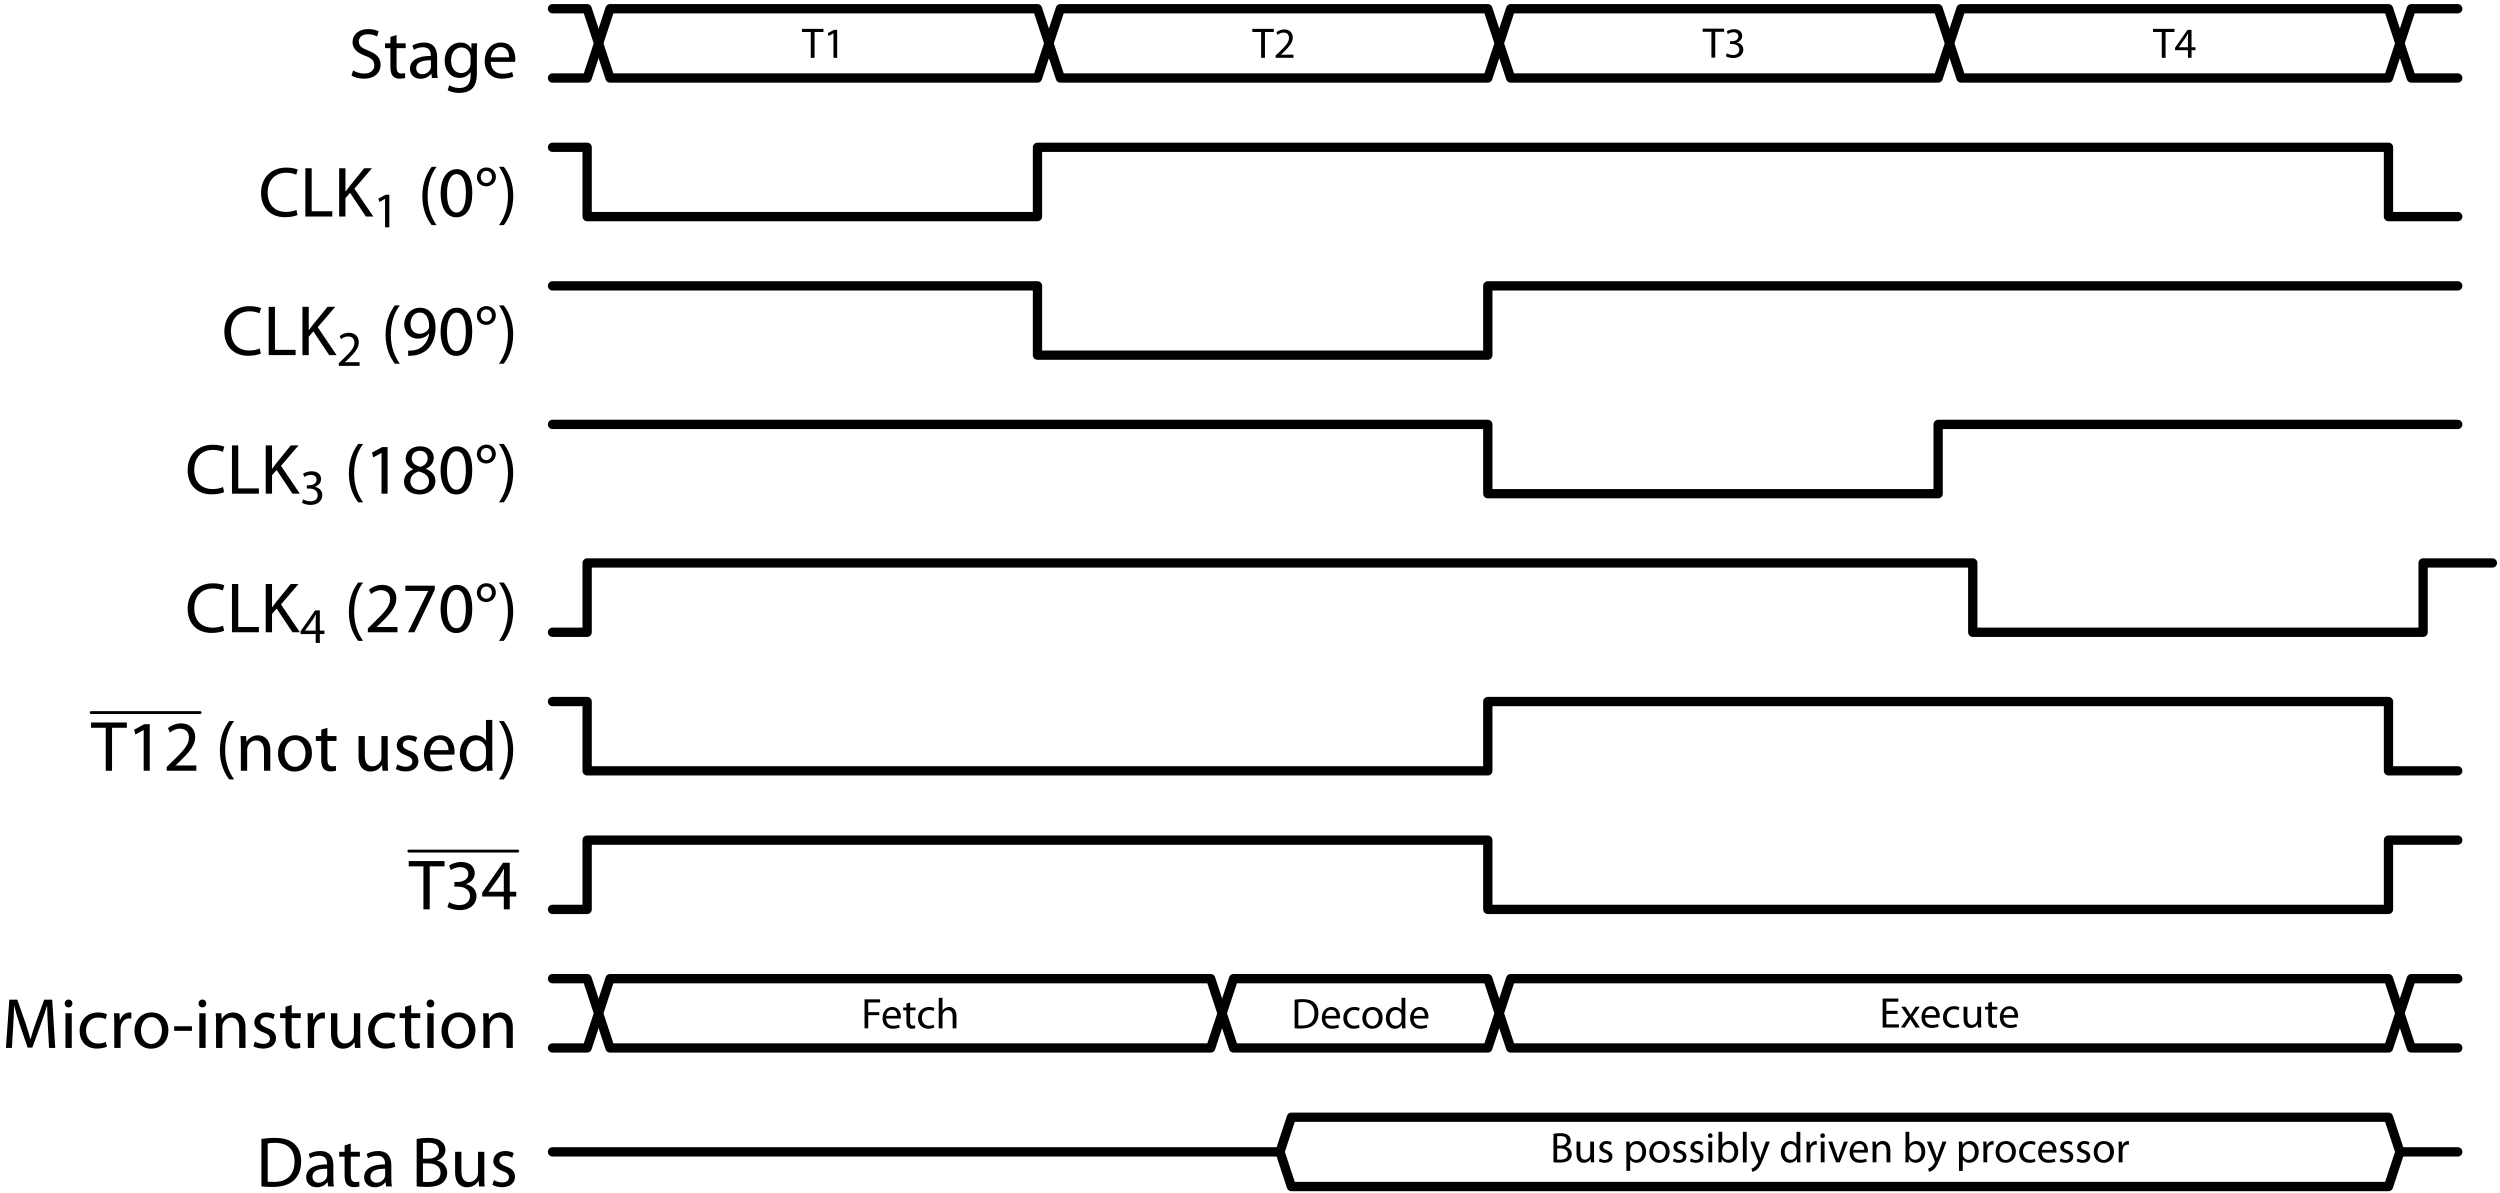 <?xml version="1.0" encoding="UTF-8"?>
<svg xmlns="http://www.w3.org/2000/svg" xmlns:xlink="http://www.w3.org/1999/xlink" width="348pt" height="166pt" viewBox="0 0 348 166" version="1.1">
<defs>
<g>
<symbol overflow="visible" id="glyph0-0">
<path style="stroke:none;" d="M 0 0 L 4.984 0 L 4.984 -6.984 L 0 -6.984 Z M 2.5 -3.938 L 0.797 -6.484 L 4.188 -6.484 Z M 2.797 -3.484 L 4.484 -6.031 L 4.484 -0.953 Z M 0.797 -0.5 L 2.5 -3.047 L 4.188 -0.5 Z M 0.5 -6.031 L 2.188 -3.484 L 0.5 -0.953 Z M 0.5 -6.031 "/>
</symbol>
<symbol overflow="visible" id="glyph0-1">
<path style="stroke:none;" d="M 0.422 -0.344 C 0.781 -0.094 1.484 0.094 2.141 0.094 C 3.719 0.094 4.469 -0.812 4.469 -1.828 C 4.469 -2.828 3.906 -3.359 2.766 -3.812 C 1.844 -4.172 1.438 -4.469 1.438 -5.094 C 1.438 -5.547 1.781 -6.094 2.703 -6.094 C 3.312 -6.094 3.766 -5.906 3.969 -5.781 L 4.203 -6.5 C 3.922 -6.656 3.406 -6.812 2.734 -6.812 C 1.422 -6.812 0.562 -6.047 0.562 -5 C 0.562 -4.062 1.234 -3.484 2.328 -3.094 C 3.234 -2.766 3.594 -2.391 3.594 -1.766 C 3.594 -1.094 3.078 -0.625 2.188 -0.625 C 1.594 -0.625 1.031 -0.812 0.641 -1.062 Z M 0.422 -0.344 "/>
</symbol>
<symbol overflow="visible" id="glyph0-2">
<path style="stroke:none;" d="M 0.922 -5.719 L 0.922 -4.828 L 0.172 -4.828 L 0.172 -4.156 L 0.922 -4.156 L 0.922 -1.531 C 0.922 -0.969 1.031 -0.531 1.266 -0.266 C 1.469 -0.047 1.797 0.094 2.219 0.094 C 2.547 0.094 2.828 0.047 2.984 -0.016 L 2.953 -0.688 C 2.828 -0.641 2.688 -0.625 2.438 -0.625 C 1.953 -0.625 1.781 -0.969 1.781 -1.562 L 1.781 -4.156 L 3.047 -4.156 L 3.047 -4.828 L 1.781 -4.828 L 1.781 -5.984 Z M 0.922 -5.719 "/>
</symbol>
<symbol overflow="visible" id="glyph0-3">
<path style="stroke:none;" d="M 4.125 -2.953 C 4.125 -3.922 3.766 -4.938 2.281 -4.938 C 1.672 -4.938 1.094 -4.766 0.688 -4.516 L 0.891 -3.922 C 1.219 -4.156 1.688 -4.281 2.156 -4.281 C 3.141 -4.297 3.25 -3.562 3.25 -3.172 L 3.25 -3.078 C 1.391 -3.078 0.344 -2.438 0.344 -1.281 C 0.344 -0.578 0.844 0.109 1.828 0.109 C 2.516 0.109 3.047 -0.234 3.297 -0.609 L 3.328 -0.609 L 3.406 0 L 4.203 0 C 4.141 -0.328 4.125 -0.734 4.125 -1.156 Z M 3.266 -1.625 C 3.266 -1.531 3.266 -1.438 3.234 -1.344 C 3.094 -0.938 2.688 -0.531 2.047 -0.531 C 1.609 -0.531 1.219 -0.797 1.219 -1.375 C 1.219 -2.312 2.312 -2.484 3.266 -2.469 Z M 3.266 -1.625 "/>
</symbol>
<symbol overflow="visible" id="glyph0-4">
<path style="stroke:none;" d="M 4.859 -3.516 C 4.859 -4.094 4.859 -4.484 4.891 -4.828 L 4.109 -4.828 L 4.094 -4.094 L 4.062 -4.094 C 3.844 -4.5 3.406 -4.938 2.562 -4.938 C 1.453 -4.938 0.375 -4.016 0.375 -2.375 C 0.375 -1.031 1.234 -0.016 2.438 -0.016 C 3.188 -0.016 3.703 -0.375 3.969 -0.828 L 3.984 -0.828 L 3.984 -0.297 C 3.984 0.922 3.328 1.391 2.438 1.391 C 1.828 1.391 1.328 1.219 1.016 1 L 0.797 1.688 C 1.188 1.938 1.828 2.078 2.406 2.078 C 3.016 2.078 3.688 1.938 4.172 1.5 C 4.625 1.078 4.859 0.406 4.859 -0.703 Z M 3.984 -2.062 C 3.984 -1.906 3.953 -1.734 3.906 -1.594 C 3.734 -1.031 3.234 -0.688 2.688 -0.688 C 1.75 -0.688 1.266 -1.484 1.266 -2.422 C 1.266 -3.547 1.859 -4.25 2.703 -4.25 C 3.344 -4.25 3.766 -3.844 3.922 -3.312 C 3.969 -3.203 3.984 -3.078 3.984 -2.938 Z M 3.984 -2.062 "/>
</symbol>
<symbol overflow="visible" id="glyph0-5">
<path style="stroke:none;" d="M 4.609 -2.25 C 4.625 -2.359 4.641 -2.484 4.641 -2.656 C 4.641 -3.547 4.234 -4.938 2.656 -4.938 C 1.25 -4.938 0.375 -3.781 0.375 -2.328 C 0.375 -0.891 1.281 0.094 2.75 0.094 C 3.516 0.094 4.062 -0.062 4.359 -0.203 L 4.203 -0.844 C 3.891 -0.703 3.5 -0.594 2.875 -0.594 C 2 -0.594 1.25 -1.078 1.219 -2.25 Z M 1.234 -2.875 C 1.312 -3.484 1.688 -4.312 2.578 -4.312 C 3.562 -4.312 3.797 -3.438 3.781 -2.875 Z M 1.234 -2.875 "/>
</symbol>
<symbol overflow="visible" id="glyph0-6">
<path style="stroke:none;" d="M 5.281 -0.922 C 4.922 -0.75 4.391 -0.641 3.844 -0.641 C 2.219 -0.641 1.281 -1.688 1.281 -3.328 C 1.281 -5.078 2.328 -6.094 3.891 -6.094 C 4.453 -6.094 4.922 -5.969 5.25 -5.812 L 5.469 -6.531 C 5.234 -6.641 4.688 -6.812 3.875 -6.812 C 1.781 -6.812 0.359 -5.406 0.359 -3.297 C 0.359 -1.094 1.781 0.094 3.672 0.094 C 4.484 0.094 5.141 -0.062 5.438 -0.219 Z M 5.281 -0.922 "/>
</symbol>
<symbol overflow="visible" id="glyph0-7">
<path style="stroke:none;" d="M 0.75 0 L 4.5 0 L 4.5 -0.734 L 1.625 -0.734 L 1.625 -6.719 L 0.75 -6.719 Z M 0.75 0 "/>
</symbol>
<symbol overflow="visible" id="glyph0-8">
<path style="stroke:none;" d="M 0.75 0 L 1.625 0 L 1.625 -2.562 L 2.266 -3.297 L 4.469 0 L 5.5 0 L 2.875 -3.875 L 5.312 -6.719 L 4.234 -6.719 L 2.188 -4.203 C 2.016 -3.984 1.828 -3.734 1.656 -3.484 L 1.625 -3.484 L 1.625 -6.719 L 0.75 -6.719 Z M 0.75 0 "/>
</symbol>
<symbol overflow="visible" id="glyph0-9">
<path style="stroke:none;" d="M 1.938 -6.922 C 1.312 -6.078 0.641 -4.797 0.641 -2.844 C 0.641 -0.891 1.312 0.375 1.938 1.203 L 2.625 1.203 C 1.922 0.203 1.375 -1.062 1.375 -2.828 C 1.375 -4.641 1.891 -5.938 2.625 -6.922 Z M 1.938 -6.922 "/>
</symbol>
<symbol overflow="visible" id="glyph0-10">
<path style="stroke:none;" d="M 2.516 0.109 C 3.938 0.109 4.766 -1.109 4.766 -3.312 C 4.766 -5.375 3.984 -6.594 2.625 -6.594 C 1.312 -6.594 0.359 -5.406 0.359 -3.219 C 0.375 -1.078 1.25 0.109 2.516 0.109 Z M 2.547 -0.562 C 1.75 -0.562 1.219 -1.578 1.25 -3.266 C 1.25 -4.891 1.766 -5.906 2.562 -5.906 C 3.484 -5.906 3.875 -4.859 3.875 -3.266 C 3.875 -1.609 3.453 -0.562 2.562 -0.562 Z M 2.547 -0.562 "/>
</symbol>
<symbol overflow="visible" id="glyph0-11">
<path style="stroke:none;" d="M 1.609 -6.828 C 0.875 -6.828 0.297 -6.25 0.297 -5.5 C 0.297 -4.797 0.812 -4.203 1.594 -4.203 C 2.281 -4.203 2.938 -4.734 2.938 -5.531 C 2.938 -6.203 2.438 -6.828 1.625 -6.828 Z M 1.609 -6.359 C 2.172 -6.359 2.391 -5.891 2.391 -5.516 C 2.391 -5.031 2.062 -4.672 1.609 -4.672 C 1.156 -4.672 0.828 -5.031 0.828 -5.5 C 0.828 -5.906 1.094 -6.359 1.594 -6.359 Z M 1.609 -6.359 "/>
</symbol>
<symbol overflow="visible" id="glyph0-12">
<path style="stroke:none;" d="M 0.875 1.203 C 1.5 0.359 2.172 -0.906 2.188 -2.859 C 2.188 -4.812 1.5 -6.094 0.875 -6.922 L 0.203 -6.922 C 0.906 -5.922 1.453 -4.656 1.453 -2.859 C 1.453 -1.062 0.891 0.219 0.203 1.203 Z M 0.875 1.203 "/>
</symbol>
<symbol overflow="visible" id="glyph0-13">
<path style="stroke:none;" d="M 0.953 0.094 C 1.156 0.109 1.453 0.094 1.766 0.047 C 2.469 -0.031 3.156 -0.344 3.656 -0.812 C 4.281 -1.438 4.766 -2.438 4.766 -3.859 C 4.766 -5.516 3.953 -6.594 2.625 -6.594 C 1.297 -6.594 0.406 -5.516 0.406 -4.297 C 0.406 -3.188 1.141 -2.297 2.312 -2.297 C 2.969 -2.297 3.484 -2.562 3.844 -3 L 3.875 -3 C 3.766 -2.234 3.453 -1.672 3.016 -1.281 C 2.656 -0.922 2.172 -0.719 1.672 -0.656 C 1.359 -0.625 1.141 -0.609 0.953 -0.625 Z M 2.547 -5.922 C 3.469 -5.922 3.891 -5.078 3.875 -3.969 C 3.875 -3.828 3.844 -3.734 3.812 -3.656 C 3.562 -3.266 3.109 -2.969 2.516 -2.969 C 1.766 -2.969 1.281 -3.531 1.281 -4.344 C 1.281 -5.266 1.797 -5.922 2.547 -5.922 Z M 2.547 -5.922 "/>
</symbol>
<symbol overflow="visible" id="glyph0-14">
<path style="stroke:none;" d="M 2.359 0 L 3.203 0 L 3.203 -6.484 L 2.453 -6.484 L 1.031 -5.719 L 1.203 -5.047 L 2.328 -5.656 L 2.359 -5.656 Z M 2.359 0 "/>
</symbol>
<symbol overflow="visible" id="glyph0-15">
<path style="stroke:none;" d="M 2.609 -6.594 C 1.469 -6.594 0.609 -5.891 0.609 -4.859 C 0.609 -4.312 0.922 -3.75 1.641 -3.406 L 1.641 -3.375 C 0.859 -3.047 0.375 -2.453 0.375 -1.641 C 0.375 -0.688 1.188 0.109 2.547 0.109 C 3.781 0.109 4.75 -0.641 4.75 -1.781 C 4.75 -2.547 4.25 -3.125 3.438 -3.453 L 3.438 -3.484 C 4.234 -3.844 4.516 -4.453 4.516 -5 C 4.516 -5.812 3.875 -6.594 2.625 -6.594 Z M 2.547 -0.531 C 1.734 -0.531 1.234 -1.109 1.266 -1.75 C 1.266 -2.375 1.672 -2.875 2.438 -3.094 C 3.312 -2.844 3.859 -2.469 3.859 -1.688 C 3.859 -1.016 3.344 -0.531 2.562 -0.531 Z M 2.578 -5.969 C 3.359 -5.969 3.672 -5.422 3.672 -4.906 C 3.672 -4.312 3.234 -3.922 2.688 -3.734 C 1.938 -3.922 1.438 -4.281 1.453 -4.922 C 1.453 -5.484 1.844 -5.969 2.578 -5.969 Z M 2.578 -5.969 "/>
</symbol>
<symbol overflow="visible" id="glyph0-16">
<path style="stroke:none;" d="M 4.578 0 L 4.578 -0.734 L 1.688 -0.734 L 1.688 -0.75 L 2.188 -1.219 C 3.562 -2.547 4.422 -3.516 4.422 -4.703 C 4.422 -5.625 3.844 -6.594 2.453 -6.594 C 1.703 -6.594 1.062 -6.297 0.625 -5.938 L 0.891 -5.312 C 1.203 -5.562 1.688 -5.859 2.266 -5.859 C 3.234 -5.859 3.547 -5.25 3.547 -4.594 C 3.547 -3.625 2.797 -2.781 1.141 -1.203 L 0.453 -0.531 L 0.453 0 Z M 4.578 0 "/>
</symbol>
<symbol overflow="visible" id="glyph0-17">
<path style="stroke:none;" d="M 0.562 -6.484 L 0.562 -5.75 L 3.734 -5.75 L 3.734 -5.734 L 0.938 0 L 1.828 0 L 4.656 -5.906 L 4.656 -6.484 Z M 0.562 -6.484 "/>
</symbol>
<symbol overflow="visible" id="glyph0-18">
<path style="stroke:none;" d="M 2.031 0 L 2.906 0 L 2.906 -5.984 L 4.969 -5.984 L 4.969 -6.719 L -0.016 -6.719 L -0.016 -5.984 L 2.031 -5.984 Z M 2.031 0 "/>
</symbol>
<symbol overflow="visible" id="glyph0-19">
<path style="stroke:none;" d="M 0.734 0 L 1.609 0 L 1.609 -2.906 C 1.609 -3.047 1.625 -3.203 1.672 -3.312 C 1.828 -3.812 2.266 -4.219 2.844 -4.219 C 3.672 -4.219 3.953 -3.562 3.953 -2.781 L 3.953 0 L 4.828 0 L 4.828 -2.875 C 4.828 -4.531 3.797 -4.938 3.125 -4.938 C 2.328 -4.938 1.781 -4.484 1.531 -4.031 L 1.516 -4.031 L 1.469 -4.828 L 0.688 -4.828 C 0.719 -4.422 0.734 -4.031 0.734 -3.516 Z M 0.734 0 "/>
</symbol>
<symbol overflow="visible" id="glyph0-20">
<path style="stroke:none;" d="M 2.703 0.109 C 3.844 0.109 5.094 -0.672 5.094 -2.469 C 5.094 -3.922 4.156 -4.938 2.766 -4.938 C 1.453 -4.938 0.375 -3.984 0.375 -2.375 C 0.375 -0.844 1.391 0.109 2.688 0.109 Z M 2.719 -0.547 C 1.875 -0.547 1.281 -1.344 1.281 -2.406 C 1.281 -3.312 1.719 -4.281 2.75 -4.281 C 3.781 -4.281 4.203 -3.25 4.203 -2.438 C 4.203 -1.328 3.562 -0.547 2.734 -0.547 Z M 2.719 -0.547 "/>
</symbol>
<symbol overflow="visible" id="glyph0-21">
<path style="stroke:none;" d="M 4.766 -4.828 L 3.891 -4.828 L 3.891 -1.875 C 3.891 -1.703 3.859 -1.547 3.812 -1.422 C 3.656 -1.031 3.234 -0.625 2.656 -0.625 C 1.859 -0.625 1.578 -1.25 1.578 -2.156 L 1.578 -4.828 L 0.703 -4.828 L 0.703 -2 C 0.703 -0.312 1.609 0.109 2.359 0.109 C 3.219 0.109 3.734 -0.406 3.953 -0.781 L 3.984 -0.781 L 4.031 0 L 4.812 0 C 4.781 -0.375 4.766 -0.812 4.766 -1.328 Z M 4.766 -4.828 "/>
</symbol>
<symbol overflow="visible" id="glyph0-22">
<path style="stroke:none;" d="M 0.406 -0.234 C 0.734 -0.047 1.219 0.094 1.75 0.094 C 2.875 0.094 3.547 -0.5 3.547 -1.359 C 3.547 -2.078 3.109 -2.5 2.281 -2.797 C 1.656 -3.047 1.375 -3.234 1.375 -3.625 C 1.375 -3.984 1.656 -4.281 2.172 -4.281 C 2.625 -4.281 2.969 -4.109 3.156 -4 L 3.375 -4.641 C 3.109 -4.812 2.688 -4.938 2.188 -4.938 C 1.172 -4.938 0.531 -4.297 0.531 -3.516 C 0.531 -2.953 0.938 -2.469 1.812 -2.156 C 2.453 -1.906 2.703 -1.688 2.703 -1.281 C 2.703 -0.875 2.406 -0.562 1.781 -0.562 C 1.328 -0.562 0.875 -0.734 0.609 -0.891 Z M 0.406 -0.234 "/>
</symbol>
<symbol overflow="visible" id="glyph0-23">
<path style="stroke:none;" d="M 4.016 -7.078 L 4.016 -4.203 L 4 -4.203 C 3.781 -4.578 3.297 -4.938 2.547 -4.938 C 1.375 -4.938 0.375 -3.953 0.375 -2.344 C 0.375 -0.875 1.281 0.109 2.453 0.109 C 3.234 0.109 3.812 -0.297 4.094 -0.844 L 4.109 -0.844 L 4.141 0 L 4.938 0 C 4.906 -0.328 4.891 -0.812 4.891 -1.25 L 4.891 -7.078 Z M 4.016 -2.031 C 4.016 -1.891 4 -1.766 3.984 -1.656 C 3.812 -1 3.281 -0.594 2.688 -0.594 C 1.75 -0.594 1.266 -1.406 1.266 -2.391 C 1.266 -3.453 1.797 -4.25 2.719 -4.25 C 3.375 -4.25 3.844 -3.781 3.984 -3.234 C 4 -3.125 4.016 -2.984 4.016 -2.859 Z M 4.016 -2.031 "/>
</symbol>
<symbol overflow="visible" id="glyph0-24">
<path style="stroke:none;" d="M 0.422 -0.328 C 0.734 -0.125 1.375 0.109 2.109 0.109 C 3.656 0.109 4.469 -0.797 4.469 -1.828 C 4.469 -2.734 3.812 -3.344 3.016 -3.484 L 3.016 -3.516 C 3.812 -3.797 4.219 -4.359 4.219 -5.047 C 4.219 -5.828 3.641 -6.594 2.359 -6.594 C 1.672 -6.594 1 -6.344 0.656 -6.094 L 0.891 -5.453 C 1.172 -5.656 1.672 -5.875 2.188 -5.875 C 3 -5.875 3.328 -5.422 3.328 -4.906 C 3.328 -4.141 2.516 -3.812 1.891 -3.812 L 1.391 -3.812 L 1.391 -3.156 L 1.891 -3.156 C 2.734 -3.156 3.547 -2.766 3.562 -1.859 C 3.562 -1.312 3.203 -0.594 2.094 -0.594 C 1.469 -0.594 0.906 -0.844 0.656 -1 Z M 0.422 -0.328 "/>
</symbol>
<symbol overflow="visible" id="glyph0-25">
<path style="stroke:none;" d="M 3.984 0 L 3.984 -1.781 L 4.891 -1.781 L 4.891 -2.453 L 3.984 -2.453 L 3.984 -6.484 L 3.047 -6.484 L 0.156 -2.344 L 0.156 -1.781 L 3.156 -1.781 L 3.156 0 Z M 1.031 -2.453 L 1.031 -2.469 L 2.625 -4.672 C 2.797 -4.969 2.953 -5.25 3.156 -5.625 L 3.188 -5.625 C 3.172 -5.297 3.156 -4.953 3.156 -4.609 L 3.156 -2.453 Z M 1.031 -2.453 "/>
</symbol>
<symbol overflow="visible" id="glyph0-26">
<path style="stroke:none;" d="M 6.578 0 L 7.438 0 L 7.016 -6.719 L 5.906 -6.719 L 4.719 -3.469 C 4.422 -2.625 4.172 -1.875 4 -1.203 L 3.984 -1.203 C 3.797 -1.891 3.578 -2.641 3.297 -3.469 L 2.156 -6.719 L 1.047 -6.719 L 0.578 0 L 1.406 0 L 1.578 -2.875 C 1.641 -3.891 1.688 -5.016 1.719 -5.859 L 1.734 -5.859 C 1.922 -5.047 2.188 -4.188 2.5 -3.234 L 3.594 -0.047 L 4.25 -0.047 L 5.438 -3.297 C 5.781 -4.219 6.047 -5.078 6.297 -5.859 L 6.312 -5.859 C 6.312 -5.031 6.375 -3.875 6.422 -2.953 Z M 6.578 0 "/>
</symbol>
<symbol overflow="visible" id="glyph0-27">
<path style="stroke:none;" d="M 1.609 0 L 1.609 -4.828 L 0.734 -4.828 L 0.734 0 Z M 1.156 -5.641 C 1.5 -5.641 1.703 -5.891 1.703 -6.188 C 1.703 -6.484 1.484 -6.734 1.172 -6.734 C 0.844 -6.734 0.625 -6.484 0.625 -6.188 C 0.625 -5.891 0.828 -5.641 1.141 -5.641 Z M 1.156 -5.641 "/>
</symbol>
<symbol overflow="visible" id="glyph0-28">
<path style="stroke:none;" d="M 4.016 -0.844 C 3.766 -0.734 3.438 -0.609 2.938 -0.609 C 1.984 -0.609 1.266 -1.297 1.266 -2.406 C 1.266 -3.406 1.859 -4.234 2.969 -4.234 C 3.453 -4.234 3.781 -4.109 3.984 -4 L 4.188 -4.672 C 3.953 -4.812 3.484 -4.938 2.969 -4.938 C 1.391 -4.938 0.375 -3.844 0.375 -2.359 C 0.375 -0.891 1.328 0.094 2.781 0.094 C 3.422 0.094 3.938 -0.062 4.172 -0.172 Z M 4.016 -0.844 "/>
</symbol>
<symbol overflow="visible" id="glyph0-29">
<path style="stroke:none;" d="M 0.734 0 L 1.609 0 L 1.609 -2.578 C 1.609 -2.719 1.609 -2.859 1.641 -2.984 C 1.75 -3.641 2.188 -4.109 2.812 -4.109 C 2.938 -4.109 3.016 -4.094 3.109 -4.094 L 3.109 -4.922 C 3.031 -4.922 2.953 -4.938 2.875 -4.938 C 2.281 -4.938 1.75 -4.531 1.531 -3.875 L 1.5 -3.875 L 1.453 -4.828 L 0.688 -4.828 C 0.719 -4.375 0.734 -3.891 0.734 -3.312 Z M 0.734 0 "/>
</symbol>
<symbol overflow="visible" id="glyph0-30">
<path style="stroke:none;" d="M 0.297 -3.016 L 0.297 -2.375 L 2.766 -2.375 L 2.766 -3.016 Z M 0.297 -3.016 "/>
</symbol>
<symbol overflow="visible" id="glyph0-31">
<path style="stroke:none;" d="M 0.75 -0.016 C 1.203 0.047 1.703 0.062 2.328 0.062 C 3.641 0.062 4.672 -0.281 5.312 -0.906 C 5.938 -1.531 6.281 -2.422 6.281 -3.516 C 6.281 -4.609 5.938 -5.391 5.328 -5.938 C 4.734 -6.484 3.844 -6.766 2.609 -6.766 C 1.906 -6.766 1.281 -6.703 0.75 -6.625 Z M 1.625 -5.984 C 1.859 -6.047 2.188 -6.078 2.641 -6.078 C 4.469 -6.078 5.375 -5.078 5.359 -3.484 C 5.359 -1.672 4.359 -0.625 2.5 -0.641 C 2.156 -0.641 1.844 -0.641 1.625 -0.672 Z M 1.625 -5.984 "/>
</symbol>
<symbol overflow="visible" id="glyph0-32">
<path style="stroke:none;" d="M 0.75 -0.016 C 1.047 0.016 1.5 0.062 2.109 0.062 C 3.203 0.062 3.953 -0.141 4.422 -0.562 C 4.766 -0.891 5 -1.328 5 -1.906 C 5 -2.906 4.25 -3.438 3.609 -3.594 L 3.609 -3.625 C 4.312 -3.875 4.75 -4.438 4.75 -5.094 C 4.75 -5.625 4.531 -6.016 4.172 -6.281 C 3.766 -6.625 3.203 -6.766 2.344 -6.766 C 1.75 -6.766 1.141 -6.703 0.75 -6.625 Z M 1.625 -6.047 C 1.766 -6.078 2 -6.094 2.391 -6.094 C 3.266 -6.094 3.859 -5.781 3.859 -5 C 3.859 -4.359 3.312 -3.875 2.406 -3.875 L 1.625 -3.875 Z M 1.625 -3.219 L 2.344 -3.219 C 3.297 -3.219 4.078 -2.828 4.078 -1.922 C 4.078 -0.953 3.25 -0.625 2.359 -0.625 C 2.047 -0.625 1.797 -0.625 1.625 -0.656 Z M 1.625 -3.219 "/>
</symbol>
<symbol overflow="visible" id="glyph1-0">
<path style="stroke:none;" d="M 0 0 L 2.984 0 L 2.984 -4.188 L 0 -4.188 Z M 1.5 -2.359 L 0.484 -3.891 L 2.516 -3.891 Z M 1.672 -2.094 L 2.688 -3.625 L 2.688 -0.562 Z M 0.484 -0.297 L 1.5 -1.828 L 2.516 -0.297 Z M 0.297 -3.625 L 1.312 -2.094 L 0.297 -0.562 Z M 0.297 -3.625 "/>
</symbol>
<symbol overflow="visible" id="glyph1-1">
<path style="stroke:none;" d="M 1.219 0 L 1.75 0 L 1.75 -3.594 L 2.984 -3.594 L 2.984 -4.031 L 0 -4.031 L 0 -3.594 L 1.219 -3.594 Z M 1.219 0 "/>
</symbol>
<symbol overflow="visible" id="glyph1-2">
<path style="stroke:none;" d="M 1.406 0 L 1.922 0 L 1.922 -3.891 L 1.469 -3.891 L 0.625 -3.438 L 0.719 -3.031 L 1.406 -3.406 Z M 1.406 0 "/>
</symbol>
<symbol overflow="visible" id="glyph1-3">
<path style="stroke:none;" d="M 2.75 0 L 2.75 -0.438 L 1.016 -0.438 L 1.016 -0.453 L 1.312 -0.734 C 2.141 -1.531 2.656 -2.109 2.656 -2.828 C 2.656 -3.375 2.297 -3.953 1.469 -3.953 C 1.016 -3.953 0.641 -3.781 0.375 -3.562 L 0.531 -3.188 C 0.719 -3.344 1.016 -3.516 1.359 -3.516 C 1.938 -3.516 2.125 -3.156 2.125 -2.766 C 2.125 -2.172 1.672 -1.672 0.688 -0.719 L 0.266 -0.328 L 0.266 0 Z M 2.75 0 "/>
</symbol>
<symbol overflow="visible" id="glyph1-4">
<path style="stroke:none;" d="M 0.25 -0.203 C 0.438 -0.078 0.828 0.062 1.266 0.062 C 2.188 0.062 2.688 -0.484 2.688 -1.094 C 2.688 -1.641 2.297 -2 1.812 -2.094 L 1.812 -2.109 C 2.281 -2.281 2.531 -2.625 2.531 -3.031 C 2.531 -3.5 2.188 -3.953 1.422 -3.953 C 1 -3.953 0.609 -3.812 0.391 -3.656 L 0.531 -3.266 C 0.703 -3.391 1 -3.531 1.312 -3.531 C 1.797 -3.531 2 -3.25 2 -2.938 C 2 -2.484 1.516 -2.281 1.125 -2.281 L 0.844 -2.281 L 0.844 -1.891 L 1.125 -1.891 C 1.641 -1.891 2.125 -1.656 2.141 -1.109 C 2.141 -0.781 1.922 -0.359 1.25 -0.359 C 0.891 -0.359 0.547 -0.516 0.391 -0.594 Z M 0.25 -0.203 "/>
</symbol>
<symbol overflow="visible" id="glyph1-5">
<path style="stroke:none;" d="M 2.391 0 L 2.391 -1.062 L 2.938 -1.062 L 2.938 -1.469 L 2.391 -1.469 L 2.391 -3.891 L 1.828 -3.891 L 0.094 -1.406 L 0.094 -1.062 L 1.891 -1.062 L 1.891 0 Z M 0.625 -1.469 L 0.625 -1.484 L 1.578 -2.812 C 1.688 -2.984 1.781 -3.156 1.891 -3.375 L 1.922 -3.375 C 1.906 -3.172 1.891 -2.969 1.891 -2.766 L 1.891 -1.469 Z M 0.625 -1.469 "/>
</symbol>
<symbol overflow="visible" id="glyph1-6">
<path style="stroke:none;" d="M 0.453 0 L 0.969 0 L 0.969 -1.828 L 2.5 -1.828 L 2.5 -2.25 L 0.969 -2.25 L 0.969 -3.594 L 2.625 -3.594 L 2.625 -4.031 L 0.453 -4.031 Z M 0.453 0 "/>
</symbol>
<symbol overflow="visible" id="glyph1-7">
<path style="stroke:none;" d="M 2.766 -1.359 C 2.781 -1.406 2.781 -1.484 2.781 -1.594 C 2.781 -2.125 2.531 -2.969 1.594 -2.969 C 0.75 -2.969 0.234 -2.281 0.234 -1.406 C 0.234 -0.531 0.766 0.062 1.656 0.062 C 2.109 0.062 2.438 -0.047 2.625 -0.125 L 2.531 -0.5 C 2.328 -0.422 2.094 -0.359 1.719 -0.359 C 1.203 -0.359 0.75 -0.641 0.734 -1.359 Z M 0.734 -1.734 C 0.781 -2.094 1.016 -2.578 1.547 -2.578 C 2.141 -2.578 2.281 -2.062 2.281 -1.734 Z M 0.734 -1.734 "/>
</symbol>
<symbol overflow="visible" id="glyph1-8">
<path style="stroke:none;" d="M 0.562 -3.422 L 0.562 -2.891 L 0.109 -2.891 L 0.109 -2.5 L 0.562 -2.5 L 0.562 -0.922 C 0.562 -0.578 0.609 -0.328 0.766 -0.156 C 0.891 -0.031 1.078 0.062 1.328 0.062 C 1.531 0.062 1.688 0.031 1.797 -0.016 L 1.766 -0.406 C 1.688 -0.391 1.609 -0.375 1.469 -0.375 C 1.172 -0.375 1.078 -0.578 1.078 -0.938 L 1.078 -2.5 L 1.828 -2.5 L 1.828 -2.891 L 1.078 -2.891 L 1.078 -3.594 Z M 0.562 -3.422 "/>
</symbol>
<symbol overflow="visible" id="glyph1-9">
<path style="stroke:none;" d="M 2.406 -0.5 C 2.266 -0.438 2.062 -0.359 1.766 -0.359 C 1.188 -0.359 0.766 -0.781 0.766 -1.453 C 0.766 -2.047 1.125 -2.547 1.781 -2.547 C 2.078 -2.547 2.266 -2.469 2.391 -2.406 L 2.516 -2.812 C 2.375 -2.891 2.094 -2.969 1.781 -2.969 C 0.844 -2.969 0.234 -2.312 0.234 -1.422 C 0.234 -0.531 0.797 0.062 1.672 0.062 C 2.062 0.062 2.359 -0.047 2.5 -0.109 Z M 2.406 -0.5 "/>
</symbol>
<symbol overflow="visible" id="glyph1-10">
<path style="stroke:none;" d="M 0.438 0 L 0.969 0 L 0.969 -1.75 C 0.969 -1.844 0.969 -1.922 1 -2 C 1.094 -2.281 1.359 -2.531 1.703 -2.531 C 2.203 -2.531 2.375 -2.141 2.375 -1.672 L 2.375 0 L 2.906 0 L 2.906 -1.719 C 2.906 -2.719 2.281 -2.969 1.891 -2.969 C 1.688 -2.969 1.516 -2.906 1.359 -2.812 C 1.188 -2.734 1.062 -2.594 0.969 -2.438 L 0.969 -4.25 L 0.438 -4.25 Z M 0.438 0 "/>
</symbol>
<symbol overflow="visible" id="glyph1-11">
<path style="stroke:none;" d="M 0.453 -0.016 C 0.719 0.031 1.016 0.031 1.406 0.031 C 2.188 0.031 2.812 -0.172 3.188 -0.547 C 3.562 -0.922 3.766 -1.453 3.766 -2.109 C 3.766 -2.766 3.562 -3.234 3.203 -3.562 C 2.844 -3.891 2.312 -4.062 1.562 -4.062 C 1.156 -4.062 0.766 -4.031 0.453 -3.984 Z M 0.969 -3.594 C 1.109 -3.625 1.312 -3.656 1.578 -3.656 C 2.688 -3.656 3.219 -3.047 3.219 -2.094 C 3.219 -1 2.609 -0.375 1.5 -0.391 C 1.297 -0.391 1.109 -0.391 0.969 -0.406 Z M 0.969 -3.594 "/>
</symbol>
<symbol overflow="visible" id="glyph1-12">
<path style="stroke:none;" d="M 1.625 0.062 C 2.312 0.062 3.062 -0.406 3.062 -1.484 C 3.062 -2.359 2.5 -2.969 1.656 -2.969 C 0.875 -2.969 0.234 -2.391 0.234 -1.422 C 0.234 -0.516 0.844 0.062 1.609 0.062 Z M 1.641 -0.328 C 1.125 -0.328 0.766 -0.812 0.766 -1.438 C 0.766 -2 1.031 -2.562 1.656 -2.562 C 2.281 -2.562 2.516 -1.953 2.516 -1.453 C 2.516 -0.797 2.141 -0.328 1.641 -0.328 Z M 1.641 -0.328 "/>
</symbol>
<symbol overflow="visible" id="glyph1-13">
<path style="stroke:none;" d="M 2.406 -4.25 L 2.406 -2.531 C 2.281 -2.75 1.969 -2.969 1.531 -2.969 C 0.828 -2.969 0.219 -2.375 0.234 -1.406 C 0.234 -0.531 0.766 0.062 1.469 0.062 C 1.938 0.062 2.297 -0.172 2.453 -0.5 L 2.469 -0.5 L 2.484 0 L 2.969 0 C 2.938 -0.203 2.938 -0.484 2.938 -0.75 L 2.938 -4.25 Z M 2.406 -1.219 C 2.406 -1.125 2.406 -1.062 2.391 -1 C 2.297 -0.594 1.969 -0.359 1.609 -0.359 C 1.047 -0.359 0.766 -0.844 0.766 -1.438 C 0.766 -2.078 1.078 -2.547 1.625 -2.547 C 2.016 -2.547 2.312 -2.281 2.391 -1.938 C 2.406 -1.875 2.406 -1.797 2.406 -1.719 Z M 2.406 -1.219 "/>
</symbol>
<symbol overflow="visible" id="glyph1-14">
<path style="stroke:none;" d="M 2.531 -2.328 L 0.969 -2.328 L 0.969 -3.594 L 2.641 -3.594 L 2.641 -4.031 L 0.453 -4.031 L 0.453 0 L 2.719 0 L 2.719 -0.438 L 0.969 -0.438 L 0.969 -1.891 L 2.531 -1.891 Z M 2.531 -2.328 "/>
</symbol>
<symbol overflow="visible" id="glyph1-15">
<path style="stroke:none;" d="M 0.094 -2.891 L 1.078 -1.484 L 0.047 0 L 0.625 0 L 1.047 -0.656 C 1.156 -0.828 1.25 -0.984 1.359 -1.156 C 1.469 -0.984 1.562 -0.812 1.672 -0.656 L 2.094 0 L 2.703 0 L 1.688 -1.5 L 2.672 -2.891 L 2.094 -2.891 L 1.703 -2.281 C 1.594 -2.125 1.5 -1.969 1.406 -1.797 L 1.391 -1.797 C 1.297 -1.969 1.203 -2.109 1.094 -2.281 L 0.688 -2.891 Z M 0.094 -2.891 "/>
</symbol>
<symbol overflow="visible" id="glyph1-16">
<path style="stroke:none;" d="M 2.859 -2.891 L 2.328 -2.891 L 2.328 -1.125 C 2.328 -1.016 2.312 -0.922 2.281 -0.859 C 2.188 -0.609 1.938 -0.375 1.594 -0.375 C 1.125 -0.375 0.953 -0.75 0.953 -1.297 L 0.953 -2.891 L 0.422 -2.891 L 0.422 -1.203 C 0.422 -0.188 0.969 0.062 1.422 0.062 C 1.938 0.062 2.25 -0.234 2.375 -0.469 L 2.391 -0.469 L 2.422 0 L 2.891 0 C 2.859 -0.234 2.859 -0.484 2.859 -0.797 Z M 2.859 -2.891 "/>
</symbol>
<symbol overflow="visible" id="glyph1-17">
<path style="stroke:none;" d="M 0.453 -0.016 C 0.625 0.016 0.906 0.031 1.266 0.031 C 1.922 0.031 2.375 -0.078 2.656 -0.344 C 2.859 -0.531 3 -0.797 3 -1.156 C 3 -1.75 2.547 -2.062 2.172 -2.156 L 2.172 -2.172 C 2.578 -2.328 2.844 -2.656 2.844 -3.062 C 2.844 -3.375 2.719 -3.609 2.5 -3.766 C 2.266 -3.969 1.922 -4.062 1.406 -4.062 C 1.047 -4.062 0.688 -4.031 0.453 -3.969 Z M 0.969 -3.625 C 1.062 -3.641 1.203 -3.656 1.438 -3.656 C 1.969 -3.656 2.312 -3.469 2.312 -3 C 2.312 -2.609 2 -2.328 1.453 -2.328 L 0.969 -2.328 Z M 0.969 -1.938 L 1.406 -1.938 C 1.969 -1.938 2.453 -1.703 2.453 -1.156 C 2.453 -0.562 1.953 -0.375 1.406 -0.375 C 1.234 -0.375 1.078 -0.375 0.969 -0.391 Z M 0.969 -1.938 "/>
</symbol>
<symbol overflow="visible" id="glyph1-18">
<path style="stroke:none;" d="M 0.234 -0.141 C 0.438 -0.031 0.734 0.062 1.047 0.062 C 1.734 0.062 2.125 -0.297 2.125 -0.812 C 2.125 -1.25 1.859 -1.5 1.375 -1.688 C 1 -1.828 0.828 -1.938 0.828 -2.172 C 0.828 -2.391 1 -2.578 1.297 -2.578 C 1.578 -2.578 1.781 -2.469 1.891 -2.406 L 2.016 -2.781 C 1.859 -2.891 1.609 -2.969 1.312 -2.969 C 0.703 -2.969 0.312 -2.578 0.312 -2.109 C 0.312 -1.766 0.562 -1.484 1.094 -1.297 C 1.469 -1.156 1.625 -1.016 1.625 -0.766 C 1.625 -0.516 1.438 -0.328 1.062 -0.328 C 0.797 -0.328 0.531 -0.438 0.359 -0.531 Z M 0.234 -0.141 "/>
</symbol>
<symbol overflow="visible" id="glyph1-19">
<path style="stroke:none;" d="M 0.438 1.188 L 0.969 1.188 L 0.969 -0.391 C 1.156 -0.109 1.484 0.062 1.859 0.062 C 2.547 0.062 3.188 -0.453 3.188 -1.484 C 3.188 -2.375 2.656 -2.969 1.953 -2.969 C 1.484 -2.969 1.141 -2.766 0.922 -2.406 L 0.891 -2.891 L 0.406 -2.891 C 0.438 -2.625 0.438 -2.328 0.438 -1.953 Z M 0.969 -1.688 C 0.969 -1.75 0.984 -1.828 1 -1.891 C 1.094 -2.297 1.438 -2.547 1.797 -2.547 C 2.359 -2.547 2.656 -2.047 2.656 -1.469 C 2.656 -0.797 2.328 -0.344 1.766 -0.344 C 1.406 -0.344 1.078 -0.594 0.984 -0.969 C 0.969 -1.031 0.969 -1.109 0.969 -1.172 Z M 0.969 -1.688 "/>
</symbol>
<symbol overflow="visible" id="glyph1-20">
<path style="stroke:none;" d="M 0.969 0 L 0.969 -2.891 L 0.438 -2.891 L 0.438 0 Z M 0.688 -3.391 C 0.891 -3.391 1.016 -3.531 1.016 -3.703 C 1.016 -3.891 0.891 -4.047 0.703 -4.047 C 0.5 -4.047 0.375 -3.891 0.375 -3.703 C 0.375 -3.531 0.5 -3.391 0.688 -3.391 Z M 0.688 -3.391 "/>
</symbol>
<symbol overflow="visible" id="glyph1-21">
<path style="stroke:none;" d="M 0.438 -0.75 C 0.438 -0.484 0.438 -0.203 0.406 0 L 0.875 0 L 0.891 -0.484 L 0.906 -0.484 C 1.125 -0.094 1.453 0.062 1.875 0.062 C 2.531 0.062 3.188 -0.453 3.188 -1.484 C 3.188 -2.359 2.688 -2.969 1.969 -2.969 C 1.5 -2.969 1.156 -2.766 0.969 -2.438 L 0.969 -4.25 L 0.438 -4.25 Z M 0.969 -1.688 C 0.969 -1.766 0.969 -1.844 1 -1.906 C 1.094 -2.297 1.438 -2.547 1.797 -2.547 C 2.359 -2.547 2.656 -2.047 2.656 -1.469 C 2.656 -0.797 2.328 -0.359 1.766 -0.359 C 1.391 -0.359 1.078 -0.609 0.984 -0.969 C 0.969 -1.031 0.969 -1.094 0.969 -1.156 Z M 0.969 -1.688 "/>
</symbol>
<symbol overflow="visible" id="glyph1-22">
<path style="stroke:none;" d="M 0.438 0 L 0.969 0 L 0.969 -4.25 L 0.438 -4.25 Z M 0.438 0 "/>
</symbol>
<symbol overflow="visible" id="glyph1-23">
<path style="stroke:none;" d="M 0.047 -2.891 L 1.125 -0.234 C 1.156 -0.156 1.156 -0.125 1.156 -0.094 C 1.156 -0.062 1.141 -0.016 1.125 0.031 C 1 0.312 0.812 0.516 0.672 0.625 C 0.516 0.75 0.344 0.844 0.219 0.875 L 0.344 1.312 C 0.484 1.297 0.734 1.203 1 0.984 C 1.359 0.672 1.609 0.156 1.984 -0.828 L 2.781 -2.891 L 2.219 -2.891 L 1.641 -1.203 C 1.578 -0.984 1.516 -0.766 1.453 -0.594 C 1.406 -0.766 1.328 -1 1.25 -1.188 L 0.625 -2.891 Z M 0.047 -2.891 "/>
</symbol>
<symbol overflow="visible" id="glyph1-24">
<path style="stroke:none;" d="M 0.438 0 L 0.969 0 L 0.969 -1.547 C 0.969 -1.641 0.969 -1.719 0.984 -1.797 C 1.047 -2.188 1.312 -2.469 1.688 -2.469 C 1.766 -2.469 1.812 -2.453 1.859 -2.453 L 1.859 -2.953 C 1.812 -2.953 1.781 -2.969 1.719 -2.969 C 1.375 -2.969 1.047 -2.719 0.922 -2.328 L 0.891 -2.328 L 0.875 -2.891 L 0.406 -2.891 C 0.438 -2.625 0.438 -2.328 0.438 -2 Z M 0.438 0 "/>
</symbol>
<symbol overflow="visible" id="glyph1-25">
<path style="stroke:none;" d="M 0.078 -2.891 L 1.172 0 L 1.688 0 L 2.812 -2.891 L 2.266 -2.891 L 1.703 -1.281 C 1.609 -1 1.531 -0.766 1.453 -0.531 L 1.438 -0.531 C 1.375 -0.766 1.297 -1 1.203 -1.281 L 0.641 -2.891 Z M 0.078 -2.891 "/>
</symbol>
<symbol overflow="visible" id="glyph1-26">
<path style="stroke:none;" d="M 0.438 0 L 0.969 0 L 0.969 -1.75 C 0.969 -1.828 0.969 -1.922 1 -2 C 1.094 -2.281 1.359 -2.531 1.703 -2.531 C 2.203 -2.531 2.375 -2.141 2.375 -1.672 L 2.375 0 L 2.906 0 L 2.906 -1.734 C 2.906 -2.719 2.281 -2.969 1.875 -2.969 C 1.406 -2.969 1.062 -2.688 0.922 -2.422 L 0.906 -2.422 L 0.875 -2.891 L 0.406 -2.891 C 0.438 -2.656 0.438 -2.422 0.438 -2.109 Z M 0.438 0 "/>
</symbol>
<symbol overflow="visible" id="glyph2-0">
<path style="stroke:none;" d="M 0 0 L 3.484 0 L 3.484 -4.875 L 0 -4.875 Z M 1.734 -2.75 L 0.562 -4.531 L 2.922 -4.531 Z M 1.953 -2.438 L 3.141 -4.219 L 3.141 -0.656 Z M 0.562 -0.344 L 1.734 -2.125 L 2.922 -0.344 Z M 0.344 -4.219 L 1.531 -2.438 L 0.344 -0.656 Z M 0.344 -4.219 "/>
</symbol>
<symbol overflow="visible" id="glyph2-1">
<path style="stroke:none;" d="M 1.641 0 L 2.234 0 L 2.234 -4.531 L 1.719 -4.531 L 0.719 -4 L 0.844 -3.531 L 1.625 -3.953 L 1.641 -3.953 Z M 1.641 0 "/>
</symbol>
<symbol overflow="visible" id="glyph2-2">
<path style="stroke:none;" d="M 3.203 0 L 3.203 -0.516 L 1.172 -0.516 L 1.531 -0.859 C 2.484 -1.781 3.094 -2.453 3.094 -3.297 C 3.094 -3.938 2.688 -4.609 1.719 -4.609 C 1.188 -4.609 0.734 -4.406 0.438 -4.141 L 0.625 -3.719 C 0.844 -3.891 1.172 -4.094 1.594 -4.094 C 2.266 -4.094 2.484 -3.672 2.484 -3.219 C 2.484 -2.531 1.953 -1.938 0.797 -0.844 L 0.312 -0.375 L 0.312 0 Z M 3.203 0 "/>
</symbol>
<symbol overflow="visible" id="glyph2-3">
<path style="stroke:none;" d="M 0.297 -0.234 C 0.516 -0.078 0.969 0.078 1.469 0.078 C 2.547 0.078 3.125 -0.562 3.125 -1.281 C 3.125 -1.922 2.672 -2.328 2.109 -2.438 L 2.109 -2.453 C 2.656 -2.656 2.953 -3.047 2.953 -3.531 C 2.953 -4.078 2.547 -4.609 1.656 -4.609 C 1.156 -4.609 0.703 -4.438 0.453 -4.266 L 0.625 -3.812 C 0.828 -3.953 1.172 -4.109 1.531 -4.109 C 2.094 -4.109 2.328 -3.797 2.328 -3.422 C 2.328 -2.891 1.766 -2.656 1.312 -2.656 L 0.969 -2.656 L 0.969 -2.203 L 1.312 -2.203 C 1.906 -2.203 2.484 -1.938 2.484 -1.297 C 2.5 -0.906 2.25 -0.422 1.469 -0.422 C 1.031 -0.422 0.641 -0.594 0.453 -0.703 Z M 0.297 -0.234 "/>
</symbol>
<symbol overflow="visible" id="glyph2-4">
<path style="stroke:none;" d="M 2.781 0 L 2.781 -1.234 L 3.422 -1.234 L 3.422 -1.719 L 2.781 -1.719 L 2.781 -4.531 L 2.125 -4.531 L 0.109 -1.641 L 0.109 -1.234 L 2.203 -1.234 L 2.203 0 Z M 0.719 -1.719 L 0.719 -1.734 L 1.828 -3.266 C 1.953 -3.484 2.062 -3.672 2.203 -3.938 L 2.234 -3.938 C 2.219 -3.703 2.203 -3.469 2.203 -3.219 L 2.203 -1.719 Z M 0.719 -1.719 "/>
</symbol>
</g>
</defs>
<g id="surface1">
<g style="fill:rgb(0%,0%,0%);fill-opacity:1;">
  <use xlink:href="#glyph0-1" x="48.51" y="10.86"/>
  <use xlink:href="#glyph0-2" x="53.422" y="10.86"/>
  <use xlink:href="#glyph0-3" x="56.72" y="10.86"/>
  <use xlink:href="#glyph0-4" x="61.522" y="10.86"/>
  <use xlink:href="#glyph0-5" x="67.091" y="10.86"/>
</g>
<path style="fill:none;stroke-width:1.295;stroke-linecap:round;stroke-linejoin:round;stroke:rgb(0%,0%,0%);stroke-opacity:1;stroke-miterlimit:10;" d="M 0 9.645 L 4.82 9.645 L 6.414 4.821 L 4.82 0.001 L 0 0.001 " transform="matrix(1,0,0,-1,76.91,10.86)"/>
<path style="fill:none;stroke-width:1.295;stroke-linecap:round;stroke-linejoin:round;stroke:rgb(0%,0%,0%);stroke-opacity:1;stroke-miterlimit:10;" d="M 6.414 4.821 L 8.004 9.645 L 67.508 9.645 L 69.098 4.821 L 67.508 0.001 L 8.004 0.001 L 6.414 4.821 " transform="matrix(1,0,0,-1,76.91,10.86)"/>
<g style="fill:rgb(0%,0%,0%);fill-opacity:1;">
  <use xlink:href="#glyph1-1" x="111.64" y="8.05"/>
  <use xlink:href="#glyph1-2" x="114.611" y="8.05"/>
</g>
<path style="fill:none;stroke-width:1.295;stroke-linecap:round;stroke-linejoin:round;stroke:rgb(0%,0%,0%);stroke-opacity:1;stroke-miterlimit:10;" d="M 69.098 4.821 L 70.692 9.645 L 130.192 9.645 L 131.785 4.821 L 130.192 0.001 L 70.692 0.001 L 69.098 4.821 " transform="matrix(1,0,0,-1,76.91,10.86)"/>
<g style="fill:rgb(0%,0%,0%);fill-opacity:1;">
  <use xlink:href="#glyph1-1" x="174.33" y="8.05"/>
  <use xlink:href="#glyph1-3" x="177.301" y="8.05"/>
</g>
<path style="fill:none;stroke-width:1.295;stroke-linecap:round;stroke-linejoin:round;stroke:rgb(0%,0%,0%);stroke-opacity:1;stroke-miterlimit:10;" d="M 131.785 4.821 L 133.375 9.645 L 192.879 9.645 L 194.469 4.821 L 192.879 0.001 L 133.375 0.001 L 131.785 4.821 " transform="matrix(1,0,0,-1,76.91,10.86)"/>
<g style="fill:rgb(0%,0%,0%);fill-opacity:1;">
  <use xlink:href="#glyph1-1" x="237.01" y="8.02"/>
  <use xlink:href="#glyph1-4" x="239.981" y="8.02"/>
</g>
<path style="fill:none;stroke-width:1.295;stroke-linecap:round;stroke-linejoin:round;stroke:rgb(0%,0%,0%);stroke-opacity:1;stroke-miterlimit:10;" d="M 194.469 4.821 L 196.063 9.645 L 255.567 9.645 L 257.156 4.821 L 255.567 0.001 L 196.063 0.001 L 194.469 4.821 " transform="matrix(1,0,0,-1,76.91,10.86)"/>
<g style="fill:rgb(0%,0%,0%);fill-opacity:1;">
  <use xlink:href="#glyph1-1" x="299.7" y="8.05"/>
  <use xlink:href="#glyph1-5" x="302.671" y="8.05"/>
</g>
<path style="fill:none;stroke-width:1.295;stroke-linecap:round;stroke-linejoin:round;stroke:rgb(0%,0%,0%);stroke-opacity:1;stroke-miterlimit:10;" d="M 257.156 4.821 L 258.746 9.645 L 265.207 9.645 M 265.207 0.001 L 258.746 0.001 L 257.156 4.821 " transform="matrix(1,0,0,-1,76.91,10.86)"/>
<g style="fill:rgb(0%,0%,0%);fill-opacity:1;">
  <use xlink:href="#glyph0-6" x="35.98" y="30.14"/>
  <use xlink:href="#glyph0-7" x="41.759" y="30.14"/>
  <use xlink:href="#glyph0-8" x="46.461" y="30.14"/>
</g>
<g style="fill:rgb(0%,0%,0%);fill-opacity:1;">
  <use xlink:href="#glyph2-1" x="51.96" y="31.64"/>
</g>
<g style="fill:rgb(0%,0%,0%);fill-opacity:1;">
  <use xlink:href="#glyph0-9" x="58.15" y="30.14"/>
  <use xlink:href="#glyph0-10" x="60.979" y="30.14"/>
  <use xlink:href="#glyph0-11" x="66.091" y="30.14"/>
  <use xlink:href="#glyph0-12" x="69.259" y="30.14"/>
</g>
<path style="fill:none;stroke-width:1.295;stroke-linecap:round;stroke-linejoin:round;stroke:rgb(0%,0%,0%);stroke-opacity:1;stroke-miterlimit:10;" d="M 0 -9.644 L 4.82 -9.644 L 4.82 -19.288 L 67.508 -19.288 L 67.508 -9.644 L 255.567 -9.644 L 255.567 -19.288 L 265.207 -19.288 " transform="matrix(1,0,0,-1,76.91,10.86)"/>
<g style="fill:rgb(0%,0%,0%);fill-opacity:1;">
  <use xlink:href="#glyph0-6" x="30.87" y="49.43"/>
  <use xlink:href="#glyph0-7" x="36.649" y="49.43"/>
  <use xlink:href="#glyph0-8" x="41.351" y="49.43"/>
</g>
<g style="fill:rgb(0%,0%,0%);fill-opacity:1;">
  <use xlink:href="#glyph2-2" x="46.85" y="50.93"/>
</g>
<g style="fill:rgb(0%,0%,0%);fill-opacity:1;">
  <use xlink:href="#glyph0-9" x="53.03" y="49.43"/>
  <use xlink:href="#glyph0-13" x="55.859" y="49.43"/>
  <use xlink:href="#glyph0-10" x="60.971" y="49.43"/>
  <use xlink:href="#glyph0-11" x="66.082" y="49.43"/>
  <use xlink:href="#glyph0-12" x="69.25" y="49.43"/>
</g>
<path style="fill:none;stroke-width:1.295;stroke-linecap:round;stroke-linejoin:round;stroke:rgb(0%,0%,0%);stroke-opacity:1;stroke-miterlimit:10;" d="M 0 -28.933 L 67.508 -28.933 L 67.508 -38.578 L 130.192 -38.578 L 130.192 -28.933 L 265.207 -28.933 " transform="matrix(1,0,0,-1,76.91,10.86)"/>
<g style="fill:rgb(0%,0%,0%);fill-opacity:1;">
  <use xlink:href="#glyph0-6" x="25.76" y="68.72"/>
  <use xlink:href="#glyph0-7" x="31.539" y="68.72"/>
  <use xlink:href="#glyph0-8" x="36.241" y="68.72"/>
</g>
<g style="fill:rgb(0%,0%,0%);fill-opacity:1;">
  <use xlink:href="#glyph2-3" x="41.74" y="70.21"/>
</g>
<g style="fill:rgb(0%,0%,0%);fill-opacity:1;">
  <use xlink:href="#glyph0-9" x="47.92" y="68.72"/>
  <use xlink:href="#glyph0-14" x="50.749" y="68.72"/>
  <use xlink:href="#glyph0-15" x="55.861" y="68.72"/>
  <use xlink:href="#glyph0-10" x="60.972" y="68.72"/>
  <use xlink:href="#glyph0-11" x="66.083" y="68.72"/>
  <use xlink:href="#glyph0-12" x="69.251" y="68.72"/>
</g>
<path style="fill:none;stroke-width:1.295;stroke-linecap:round;stroke-linejoin:round;stroke:rgb(0%,0%,0%);stroke-opacity:1;stroke-miterlimit:10;" d="M 0 -48.218 L 130.192 -48.218 L 130.192 -57.863 L 192.879 -57.863 L 192.879 -48.218 L 265.207 -48.218 " transform="matrix(1,0,0,-1,76.91,10.86)"/>
<g style="fill:rgb(0%,0%,0%);fill-opacity:1;">
  <use xlink:href="#glyph0-6" x="25.76" y="88.01"/>
  <use xlink:href="#glyph0-7" x="31.539" y="88.01"/>
  <use xlink:href="#glyph0-8" x="36.241" y="88.01"/>
</g>
<g style="fill:rgb(0%,0%,0%);fill-opacity:1;">
  <use xlink:href="#glyph2-4" x="41.74" y="89.5"/>
</g>
<g style="fill:rgb(0%,0%,0%);fill-opacity:1;">
  <use xlink:href="#glyph0-9" x="47.92" y="88.01"/>
  <use xlink:href="#glyph0-16" x="50.749" y="88.01"/>
  <use xlink:href="#glyph0-17" x="55.861" y="88.01"/>
  <use xlink:href="#glyph0-10" x="60.972" y="88.01"/>
  <use xlink:href="#glyph0-11" x="66.083" y="88.01"/>
  <use xlink:href="#glyph0-12" x="69.251" y="88.01"/>
</g>
<path style="fill:none;stroke-width:1.295;stroke-linecap:round;stroke-linejoin:round;stroke:rgb(0%,0%,0%);stroke-opacity:1;stroke-miterlimit:10;" d="M 0 -77.152 L 4.82 -77.152 L 4.82 -67.507 L 197.699 -67.507 L 197.699 -77.152 L 260.387 -77.152 L 260.387 -67.507 L 270.031 -67.507 " transform="matrix(1,0,0,-1,76.91,10.86)"/>
<path style="fill:none;stroke-width:0.398;stroke-linecap:round;stroke-linejoin:round;stroke:rgb(0%,0%,0%);stroke-opacity:1;stroke-miterlimit:10;" d="M 139.691 -225.231 L 154.859 -225.231 " transform="matrix(1,0,0,-1,-127,-126.04)"/>
<g style="fill:rgb(0%,0%,0%);fill-opacity:1;">
  <use xlink:href="#glyph0-18" x="12.69" y="107.29"/>
  <use xlink:href="#glyph0-14" x="17.642" y="107.29"/>
  <use xlink:href="#glyph0-16" x="22.753" y="107.29"/>
</g>
<g style="fill:rgb(0%,0%,0%);fill-opacity:1;">
  <use xlink:href="#glyph0-9" x="29.966" y="107.29"/>
  <use xlink:href="#glyph0-19" x="32.795" y="107.29"/>
  <use xlink:href="#glyph0-20" x="38.325" y="107.29"/>
  <use xlink:href="#glyph0-2" x="43.794" y="107.29"/>
</g>
<g style="fill:rgb(0%,0%,0%);fill-opacity:1;">
  <use xlink:href="#glyph0-21" x="49.204" y="107.29"/>
  <use xlink:href="#glyph0-22" x="54.694" y="107.29"/>
  <use xlink:href="#glyph0-5" x="58.639" y="107.29"/>
  <use xlink:href="#glyph0-23" x="63.631" y="107.29"/>
  <use xlink:href="#glyph0-12" x="69.25" y="107.29"/>
</g>
<path style="fill:none;stroke-width:1.295;stroke-linecap:round;stroke-linejoin:round;stroke:rgb(0%,0%,0%);stroke-opacity:1;stroke-miterlimit:10;" d="M 0 -86.796 L 4.82 -86.796 L 4.82 -96.441 L 130.192 -96.441 L 130.192 -86.796 L 255.567 -86.796 L 255.567 -96.441 L 265.207 -96.441 " transform="matrix(1,0,0,-1,76.91,10.86)"/>
<path style="fill:none;stroke-width:0.398;stroke-linecap:round;stroke-linejoin:round;stroke:rgb(0%,0%,0%);stroke-opacity:1;stroke-miterlimit:10;" d="M 183.91 -244.509 L 199.078 -244.509 " transform="matrix(1,0,0,-1,-127,-126.04)"/>
<g style="fill:rgb(0%,0%,0%);fill-opacity:1;">
  <use xlink:href="#glyph0-18" x="56.91" y="126.58"/>
  <use xlink:href="#glyph0-24" x="61.862" y="126.58"/>
  <use xlink:href="#glyph0-25" x="66.973" y="126.58"/>
</g>
<path style="fill:none;stroke-width:1.295;stroke-linecap:round;stroke-linejoin:round;stroke:rgb(0%,0%,0%);stroke-opacity:1;stroke-miterlimit:10;" d="M 0 -115.726 L 4.82 -115.726 L 4.82 -106.085 L 130.192 -106.085 L 130.192 -115.726 L 255.567 -115.726 L 255.567 -106.085 L 265.207 -106.085 " transform="matrix(1,0,0,-1,76.91,10.86)"/>
<g style="fill:rgb(0%,0%,0%);fill-opacity:1;">
  <use xlink:href="#glyph0-26" x="0.25" y="145.87"/>
</g>
<g style="fill:rgb(0%,0%,0%);fill-opacity:1;">
  <use xlink:href="#glyph0-27" x="8.38" y="145.87"/>
  <use xlink:href="#glyph0-28" x="10.711" y="145.87"/>
  <use xlink:href="#glyph0-29" x="15.175" y="145.87"/>
</g>
<g style="fill:rgb(0%,0%,0%);fill-opacity:1;">
  <use xlink:href="#glyph0-20" x="18.343" y="145.87"/>
</g>
<g style="fill:rgb(0%,0%,0%);fill-opacity:1;">
  <use xlink:href="#glyph0-30" x="23.952" y="145.87"/>
  <use xlink:href="#glyph0-27" x="27.011" y="145.87"/>
  <use xlink:href="#glyph0-19" x="29.342" y="145.87"/>
  <use xlink:href="#glyph0-22" x="34.871" y="145.87"/>
  <use xlink:href="#glyph0-2" x="38.817" y="145.87"/>
  <use xlink:href="#glyph0-29" x="42.115" y="145.87"/>
  <use xlink:href="#glyph0-21" x="45.372" y="145.87"/>
  <use xlink:href="#glyph0-28" x="50.862" y="145.87"/>
</g>
<g style="fill:rgb(0%,0%,0%);fill-opacity:1;">
  <use xlink:href="#glyph0-2" x="55.455" y="145.87"/>
  <use xlink:href="#glyph0-27" x="58.753" y="145.87"/>
  <use xlink:href="#glyph0-20" x="61.084" y="145.87"/>
  <use xlink:href="#glyph0-19" x="66.554" y="145.87"/>
</g>
<path style="fill:none;stroke-width:1.295;stroke-linecap:round;stroke-linejoin:round;stroke:rgb(0%,0%,0%);stroke-opacity:1;stroke-miterlimit:10;" d="M 0 -125.37 L 4.82 -125.37 L 6.414 -130.195 L 4.82 -135.015 L 0 -135.015 " transform="matrix(1,0,0,-1,76.91,10.86)"/>
<path style="fill:none;stroke-width:1.295;stroke-linecap:round;stroke-linejoin:round;stroke:rgb(0%,0%,0%);stroke-opacity:1;stroke-miterlimit:10;" d="M 6.414 -130.195 L 8.004 -125.37 L 91.617 -125.37 L 93.207 -130.195 L 91.617 -135.015 L 8.004 -135.015 L 6.414 -130.195 " transform="matrix(1,0,0,-1,76.91,10.86)"/>
<g style="fill:rgb(0%,0%,0%);fill-opacity:1;">
  <use xlink:href="#glyph1-6" x="119.89" y="143.14"/>
</g>
<g style="fill:rgb(0%,0%,0%);fill-opacity:1;">
  <use xlink:href="#glyph1-7" x="122.616" y="143.14"/>
  <use xlink:href="#glyph1-8" x="125.611" y="143.14"/>
</g>
<g style="fill:rgb(0%,0%,0%);fill-opacity:1;">
  <use xlink:href="#glyph1-9" x="127.554" y="143.14"/>
  <use xlink:href="#glyph1-10" x="130.232" y="143.14"/>
</g>
<path style="fill:none;stroke-width:1.295;stroke-linecap:round;stroke-linejoin:round;stroke:rgb(0%,0%,0%);stroke-opacity:1;stroke-miterlimit:10;" d="M 93.207 -130.195 L 94.801 -125.37 L 130.192 -125.37 L 131.785 -130.195 L 130.192 -135.015 L 94.801 -135.015 L 93.207 -130.195 " transform="matrix(1,0,0,-1,76.91,10.86)"/>
<g style="fill:rgb(0%,0%,0%);fill-opacity:1;">
  <use xlink:href="#glyph1-11" x="179.76" y="143.14"/>
</g>
<g style="fill:rgb(0%,0%,0%);fill-opacity:1;">
  <use xlink:href="#glyph1-7" x="183.759" y="143.14"/>
  <use xlink:href="#glyph1-9" x="186.754" y="143.14"/>
</g>
<g style="fill:rgb(0%,0%,0%);fill-opacity:1;">
  <use xlink:href="#glyph1-12" x="189.402" y="143.14"/>
  <use xlink:href="#glyph1-13" x="192.684" y="143.14"/>
  <use xlink:href="#glyph1-7" x="196.055" y="143.14"/>
</g>
<path style="fill:none;stroke-width:1.295;stroke-linecap:round;stroke-linejoin:round;stroke:rgb(0%,0%,0%);stroke-opacity:1;stroke-miterlimit:10;" d="M 131.785 -130.195 L 133.375 -125.37 L 255.567 -125.37 L 257.156 -130.195 L 255.567 -135.015 L 133.375 -135.015 L 131.785 -130.195 " transform="matrix(1,0,0,-1,76.91,10.86)"/>
<g style="fill:rgb(0%,0%,0%);fill-opacity:1;">
  <use xlink:href="#glyph1-14" x="261.61" y="143.03"/>
  <use xlink:href="#glyph1-15" x="264.551" y="143.03"/>
</g>
<g style="fill:rgb(0%,0%,0%);fill-opacity:1;">
  <use xlink:href="#glyph1-7" x="267.235" y="143.03"/>
  <use xlink:href="#glyph1-9" x="270.23" y="143.03"/>
  <use xlink:href="#glyph1-16" x="272.908" y="143.03"/>
  <use xlink:href="#glyph1-8" x="276.202" y="143.03"/>
</g>
<g style="fill:rgb(0%,0%,0%);fill-opacity:1;">
  <use xlink:href="#glyph1-7" x="278.145" y="143.03"/>
</g>
<path style="fill:none;stroke-width:1.295;stroke-linecap:round;stroke-linejoin:round;stroke:rgb(0%,0%,0%);stroke-opacity:1;stroke-miterlimit:10;" d="M 257.156 -130.195 L 258.746 -125.37 L 265.207 -125.37 M 265.207 -135.015 L 258.746 -135.015 L 257.156 -130.195 " transform="matrix(1,0,0,-1,76.91,10.86)"/>
<g style="fill:rgb(0%,0%,0%);fill-opacity:1;">
  <use xlink:href="#glyph0-31" x="35.64" y="165.16"/>
  <use xlink:href="#glyph0-3" x="42.275" y="165.16"/>
</g>
<g style="fill:rgb(0%,0%,0%);fill-opacity:1;">
  <use xlink:href="#glyph0-2" x="47.048" y="165.16"/>
  <use xlink:href="#glyph0-3" x="50.345" y="165.16"/>
</g>
<g style="fill:rgb(0%,0%,0%);fill-opacity:1;">
  <use xlink:href="#glyph0-32" x="57.25" y="165.16"/>
  <use xlink:href="#glyph0-21" x="62.65" y="165.16"/>
  <use xlink:href="#glyph0-22" x="68.139" y="165.16"/>
</g>
<path style="fill:none;stroke-width:1.295;stroke-linecap:round;stroke-linejoin:round;stroke:rgb(0%,0%,0%);stroke-opacity:1;stroke-miterlimit:10;" d="M 0 -149.48 L 101.262 -149.48 " transform="matrix(1,0,0,-1,76.91,10.86)"/>
<path style="fill:none;stroke-width:1.295;stroke-linecap:round;stroke-linejoin:round;stroke:rgb(0%,0%,0%);stroke-opacity:1;stroke-miterlimit:10;" d="M 101.262 -149.48 L 102.852 -144.66 L 255.567 -144.66 L 257.156 -149.48 L 255.567 -154.304 L 102.852 -154.304 L 101.262 -149.48 " transform="matrix(1,0,0,-1,76.91,10.86)"/>
<g style="fill:rgb(0%,0%,0%);fill-opacity:1;">
  <use xlink:href="#glyph1-17" x="215.79" y="161.8"/>
  <use xlink:href="#glyph1-16" x="219.03" y="161.8"/>
  <use xlink:href="#glyph1-18" x="222.324" y="161.8"/>
</g>
<g style="fill:rgb(0%,0%,0%);fill-opacity:1;">
  <use xlink:href="#glyph1-19" x="225.952" y="161.8"/>
  <use xlink:href="#glyph1-12" x="229.354" y="161.8"/>
  <use xlink:href="#glyph1-18" x="232.635" y="161.8"/>
  <use xlink:href="#glyph1-18" x="235.003" y="161.8"/>
  <use xlink:href="#glyph1-20" x="237.37" y="161.8"/>
  <use xlink:href="#glyph1-21" x="238.769" y="161.8"/>
  <use xlink:href="#glyph1-22" x="242.17" y="161.8"/>
  <use xlink:href="#glyph1-23" x="243.581" y="161.8"/>
</g>
<g style="fill:rgb(0%,0%,0%);fill-opacity:1;">
  <use xlink:href="#glyph1-13" x="247.664" y="161.8"/>
  <use xlink:href="#glyph1-24" x="251.035" y="161.8"/>
</g>
<g style="fill:rgb(0%,0%,0%);fill-opacity:1;">
  <use xlink:href="#glyph1-20" x="253.014" y="161.8"/>
  <use xlink:href="#glyph1-25" x="254.413" y="161.8"/>
</g>
<g style="fill:rgb(0%,0%,0%);fill-opacity:1;">
  <use xlink:href="#glyph1-7" x="257.234" y="161.8"/>
  <use xlink:href="#glyph1-26" x="260.229" y="161.8"/>
</g>
<g style="fill:rgb(0%,0%,0%);fill-opacity:1;">
  <use xlink:href="#glyph1-21" x="264.808" y="161.8"/>
</g>
<g style="fill:rgb(0%,0%,0%);fill-opacity:1;">
  <use xlink:href="#glyph1-23" x="268.173" y="161.8"/>
</g>
<g style="fill:rgb(0%,0%,0%);fill-opacity:1;">
  <use xlink:href="#glyph1-19" x="272.25" y="161.8"/>
  <use xlink:href="#glyph1-24" x="275.652" y="161.8"/>
</g>
<g style="fill:rgb(0%,0%,0%);fill-opacity:1;">
  <use xlink:href="#glyph1-12" x="277.553" y="161.8"/>
  <use xlink:href="#glyph1-9" x="280.834" y="161.8"/>
</g>
<g style="fill:rgb(0%,0%,0%);fill-opacity:1;">
  <use xlink:href="#glyph1-7" x="283.477" y="161.8"/>
  <use xlink:href="#glyph1-18" x="286.472" y="161.8"/>
  <use xlink:href="#glyph1-18" x="288.839" y="161.8"/>
  <use xlink:href="#glyph1-12" x="291.206" y="161.8"/>
  <use xlink:href="#glyph1-24" x="294.488" y="161.8"/>
</g>
<path style="fill:none;stroke-width:1.295;stroke-linecap:round;stroke-linejoin:round;stroke:rgb(0%,0%,0%);stroke-opacity:1;stroke-miterlimit:10;" d="M 257.156 -149.48 L 265.207 -149.48 " transform="matrix(1,0,0,-1,76.91,10.86)"/>
</g>
</svg>
